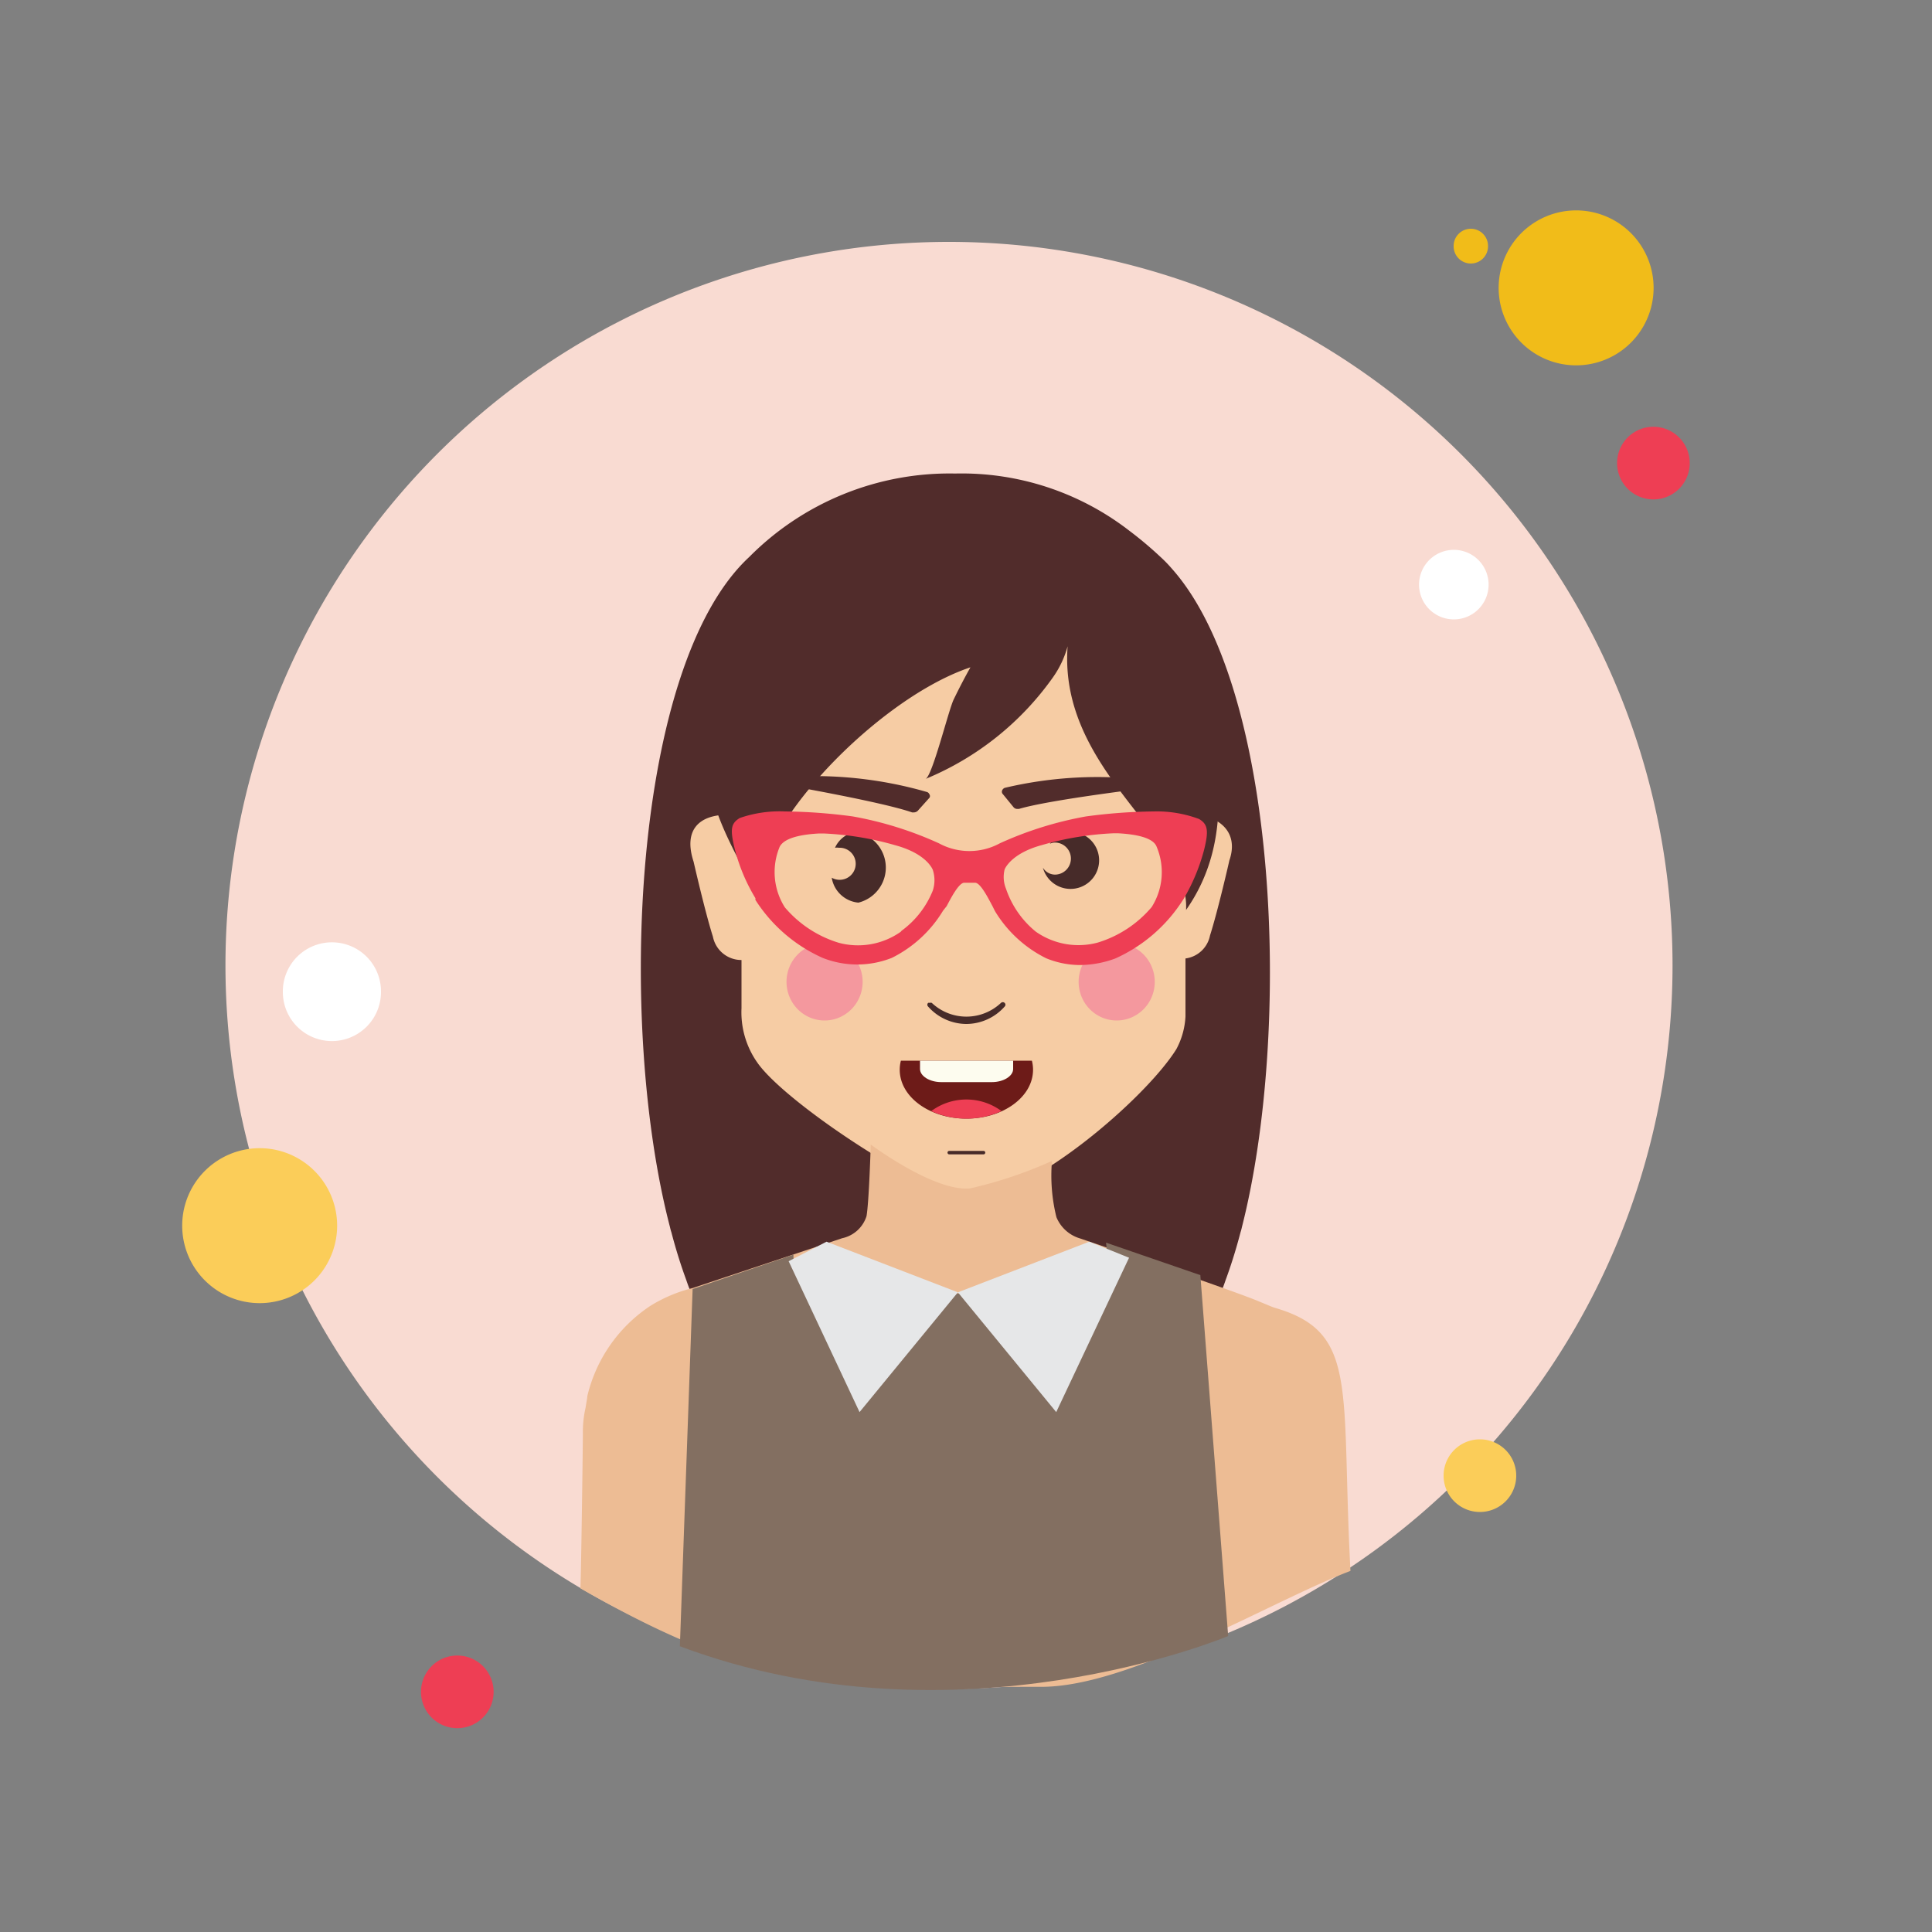 <?xml version="1.0" standalone="no"?><!DOCTYPE svg PUBLIC "-//W3C//DTD SVG 1.1//EN" "http://www.w3.org/Graphics/SVG/1.1/DTD/svg11.dtd"><svg t="1544736433583" class="icon" style="" viewBox="0 0 1024 1024" version="1.1" xmlns="http://www.w3.org/2000/svg" p-id="2748" xmlns:xlink="http://www.w3.org/1999/xlink" width="200" height="200"><rect x="0" y="0" width="1024" height="1024" fill="#808080" stroke="none"/><defs><style type="text/css"></style></defs><path d="M201.83 580.096m-9.114 0a9.114 9.114 0 1 0 18.227 0 9.114 9.114 0 1 0-18.227 0Z" fill="#FFFFFF" p-id="2749"></path><path d="M806.502 325.427m-6.963 0a6.963 6.963 0 1 0 13.926 0 6.963 6.963 0 1 0-13.926 0Z" fill="#FFFFFF" p-id="2750"></path><path d="M779.571 130.458m-9.114 0a9.114 9.114 0 1 0 18.227 0 9.114 9.114 0 1 0-18.227 0Z" fill="#F1BC19" p-id="2751"></path><path d="M206.95 658.637m-9.114 0a9.114 9.114 0 1 0 18.227 0 9.114 9.114 0 1 0-18.227 0Z" fill="#F1BC19" p-id="2752"></path><path d="M502.989 511.693m-383.488 0a383.488 383.488 0 1 0 766.976 0 383.488 383.488 0 1 0-766.976 0Z" fill="#F9DBD2" p-id="2753"></path><path d="M835.379 152.576m-41.062 0a41.062 41.062 0 1 0 82.125 0 41.062 41.062 0 1 0-82.125 0Z" fill="#F1BC19" p-id="2754"></path><path d="M876.339 245.453m-19.251 0a19.251 19.251 0 1 0 38.502 0 19.251 19.251 0 1 0-38.502 0Z" fill="#EE3E54" p-id="2755"></path><path d="M784.384 782.131m-19.251 0a19.251 19.251 0 1 0 38.502 0 19.251 19.251 0 1 0-38.502 0Z" fill="#FBCD59" p-id="2756"></path><path d="M137.626 649.626m-41.062 0a41.062 41.062 0 1 0 82.125 0 41.062 41.062 0 1 0-82.125 0Z" fill="#FBCD59" p-id="2757"></path><path d="M770.56 309.862m-18.432 0a18.432 18.432 0 1 0 36.864 0 18.432 18.432 0 1 0-36.864 0Z" fill="#FFFFFF" p-id="2758"></path><path d="M175.923 525.619m-26.01 0a26.01 26.01 0 1 0 52.019 0 26.01 26.01 0 1 0-52.019 0Z" fill="#FFFFFF" p-id="2759"></path><path d="M242.381 896.717m-19.251 0a19.251 19.251 0 1 0 38.502 0 19.251 19.251 0 1 0-38.502 0Z" fill="#EE3E54" p-id="2760"></path><path d="M658.227 650.445a25.6 25.6 0 0 1-0.717 2.662c-2.355 9.011-5.018 17.51-7.885 25.293a116.531 116.531 0 0 1-17.101 32.563 45.466 45.466 0 0 1-10.24 9.728 48.64 48.64 0 0 1-28.365 7.782H419.84a49.254 49.254 0 0 1-29.389-8.397 53.862 53.862 0 0 1-9.626-9.114 116.531 116.531 0 0 1-17.101-32.563c-2.867-7.782-5.53-16.282-7.885-25.293a25.6 25.6 0 0 1-0.717-2.662c-28.16-107.725-19.968-297.882 41.984-355.226a149.504 149.504 0 0 1 109.158-44.237 145.203 145.203 0 0 1 92.16 30.208 201.421 201.421 0 0 1 16.691 14.029 71.68 71.68 0 0 1 6.144 6.349c56.627 63.898 63.386 245.146 36.966 348.877z" fill="#512C2B" p-id="2761"></path><path d="M629.35 431.616c1.331-15.462-3.277-28.877-2.253-36.557-13.619-16.794-22.221-36.762-40.96-48.742a239.309 239.309 0 0 0-69.632-28.877c-58.368-14.746-115.712 28.058-133.734 83.251l-0.614 1.024a202.547 202.547 0 0 1 3.789 30.106c-15.77 0-23.757 8.294-18.33 24.883 0 0 6.144 26.931 10.24 39.731a15.36 15.36 0 0 0 15.155 12.39v25.6A46.285 46.285 0 0 0 401.408 563.2c15.462 22.221 94.515 73.728 113.664 71.68 30.72 0 92.16-52.634 108.442-78.848a40.96 40.96 0 0 0 4.813-17.306v-30.72a15.258 15.258 0 0 0 13.005-12.186c4.096-12.8 10.24-39.526 10.24-39.731 5.53-15.77-6.451-24.781-22.221-24.474z" fill="#F6CCA4" p-id="2762"></path><path d="M676.659 693.453a29.389 29.389 0 0 1-3.482-1.229l-5.939-2.458c-12.595-5.427-94.822-33.382-94.822-33.382a19.456 19.456 0 0 1-12.493-11.264 91.546 91.546 0 0 1-2.355-29.798 228.864 228.864 0 0 1-43.315 14.541c-19.046 1.946-52.736-23.245-52.736-23.245s-0.922 30.72-2.253 37.99a17.306 17.306 0 0 1-12.902 11.674l-79.258 26.419a77.926 77.926 0 0 0-22.221 9.318 79.36 79.36 0 0 0-33.587 47.923c0 1.024-0.512 3.277-0.922 6.144a57.446 57.446 0 0 0-1.434 13.824c0 4.71-0.922 75.878-1.331 81.92 96.358 55.296 136.499 52.224 244.326 52.224 47.411 0 121.856-45.466 163.84-61.44-5.12-96.154 4.506-126.054-39.117-139.162z" fill="#EDBC94" p-id="2763"></path><path d="M416.87 520.397a20.48 20.173 90 1 0 40.346 0 20.48 20.173 90 1 0-40.346 0Z" fill="#F4989E" p-id="2764"></path><path d="M571.699 520.397a20.48 20.173 90 1 0 40.346 0 20.48 20.173 90 1 0-40.346 0Z" fill="#F4989E" p-id="2765"></path><path d="M477.491 562.176a18.842 18.842 0 0 0-0.614 4.813c0 14.336 15.77 25.907 35.328 25.907s35.328-11.571 35.328-25.907a18.842 18.842 0 0 0-0.614-4.813z" fill="#6D1B18" p-id="2766"></path><path d="M530.842 588.902a31.334 31.334 0 0 0-37.274 0 45.466 45.466 0 0 0 37.274 0z" fill="#EE3E54" p-id="2767"></path><path d="M487.629 562.176v4.403c0 3.789 5.12 6.963 11.264 6.963h26.829c6.144 0 11.264-3.174 11.264-6.963v-4.403z" fill="#FDFCEF" p-id="2768"></path><path d="M420.557 664.986c-1.126 45.875 87.142 20.48 87.142 20.48s84.89 26.01 78.541-26.829L636.211 675.84l14.746 191.283s-143.36 60.621-290.611 5.427l6.758-189.338z" fill="#836F61" p-id="2769"></path><path d="M507.699 684.954l-69.632-26.829-20.07 10.342 37.581 79.974 52.122-63.488zM507.699 684.954l69.632-26.829 21.094 8.499-38.605 81.818-52.122-63.488z" fill="#E6E7E8" p-id="2770"></path><path d="M512 542.72a27.238 27.238 0 0 0 20.48-9.216 1.331 1.331 0 0 0 0-1.946 1.434 1.434 0 0 0-1.946 0 26.726 26.726 0 0 1-36.659 0 1.536 1.536 0 0 0-1.126 0 1.126 1.126 0 0 0-0.819 0 1.331 1.331 0 0 0 0 1.946A27.238 27.238 0 0 0 512 542.72zM521.318 611.84a0.922 0.922 0 0 0 0-1.843h-18.227a0.922 0.922 0 0 0 0 1.843z" fill="#472B29" p-id="2771"></path><path d="M491.52 419.84a215.04 215.04 0 0 0-76.083-7.885 2.048 2.048 0 1 0 0 3.994s51.917 9.011 67.994 14.643h0.819a3.072 3.072 0 0 0 2.15-0.819l6.246-6.963a1.638 1.638 0 0 0 0-1.741A2.458 2.458 0 0 0 491.52 419.84zM532.48 417.587a213.402 213.402 0 0 1 76.39-3.994 2.15 2.15 0 0 1 1.946 2.048 2.15 2.15 0 0 1-2.048 1.946s-52.326 6.246-68.71 11.162h-0.819a2.56 2.56 0 0 1-2.048-0.922l-5.939-7.27a1.946 1.946 0 0 1 0-1.843 2.662 2.662 0 0 1 1.229-1.126z" fill="#512C2B" p-id="2772"></path><path d="M454.963 440.832a14.336 14.336 0 0 0-12.39 8.499 7.27 7.27 0 0 1 2.048 0 8.499 8.499 0 1 1-3.789 15.872 15.77 15.77 0 0 0 14.131 13.21 19.149 19.149 0 0 0 0-37.171zM567.501 440.832a13.619 13.619 0 0 0-11.059 6.349 7.782 7.782 0 0 1 2.662-0.614 8.499 8.499 0 0 1 0 16.998 7.578 7.578 0 0 1-6.349-3.686 15.155 15.155 0 1 0 14.746-19.046z" fill="#472B29" p-id="2773"></path><path d="M514.15 274.739c-111.718 2.458-142.234 99.123-147.558 119.194 2.97-3.277 5.939-6.349 9.011-9.216C368.64 420.659 389.12 450.56 404.787 480.256 389.12 450.56 460.8 371.61 514.355 353.69c-3.174 5.632-6.144 11.366-8.909 17.101s-11.366 40.96-14.95 42.086a155.238 155.238 0 0 0 67.584-53.862 52.122 52.122 0 0 0 7.782-16.486c-4.915 66.048 65.024 100.966 62.771 139.776 25.6-36.454 17.818-79.36 8.09-122.266-0.102-0.102-31.539-87.245-122.573-85.299z" fill="#512C2B" p-id="2774"></path><path d="M635.494 434.074A63.898 63.898 0 0 0 611.328 430.08a286.72 286.72 0 0 0-35.84 2.662 190.976 190.976 0 0 0-45.568 14.234 33.792 33.792 0 0 1-32.256 0 190.976 190.976 0 0 0-45.568-14.234 286.72 286.72 0 0 0-35.942-2.662 64.614 64.614 0 0 0-24.064 3.482c-4.71 2.867-5.222 5.939-2.662 16.384a95.744 95.744 0 0 0 10.957 26.112v0.922a81.92 81.92 0 0 0 35.635 30.72 49.766 49.766 0 0 0 36.659 0 65.946 65.946 0 0 0 27.136-24.986l1.946-2.458c2.253-4.301 6.349-12.186 9.216-12.39H516.813c2.867 0 6.963 8.192 9.216 12.39l1.331 2.662a65.946 65.946 0 0 0 27.136 24.986 47.411 47.411 0 0 0 17.92 3.584 54.886 54.886 0 0 0 18.739-3.482 82.432 82.432 0 0 0 35.635-30.72l0.614-0.922A103.219 103.219 0 0 0 638.157 450.56c2.56-10.24 2.048-13.722-2.662-16.486zM532.48 460.8s3.072-8.397 19.763-12.902a161.792 161.792 0 0 1 38.093-6.246h2.15c11.776 0.614 18.842 2.97 20.48 6.963a34.611 34.611 0 0 1-2.56 32.154 60.518 60.518 0 0 1-28.672 18.842 39.322 39.322 0 0 1-32.768-5.837A49.971 49.971 0 0 1 533.197 471.04a16.486 16.486 0 0 1-0.717-10.24z m-55.091 33.075a39.322 39.322 0 0 1-32.768 5.837 60.518 60.518 0 0 1-28.672-18.842 34.918 34.918 0 0 1-2.662-32.154c2.15-3.994 9.216-6.349 20.992-6.963h2.15a161.792 161.792 0 0 1 38.093 6.246c16.691 4.506 19.763 12.8 19.866 13.005a17.613 17.613 0 0 1 0 11.059 48.947 48.947 0 0 1-16.589 21.299z" fill="#EE3E54" p-id="2775"></path></svg>